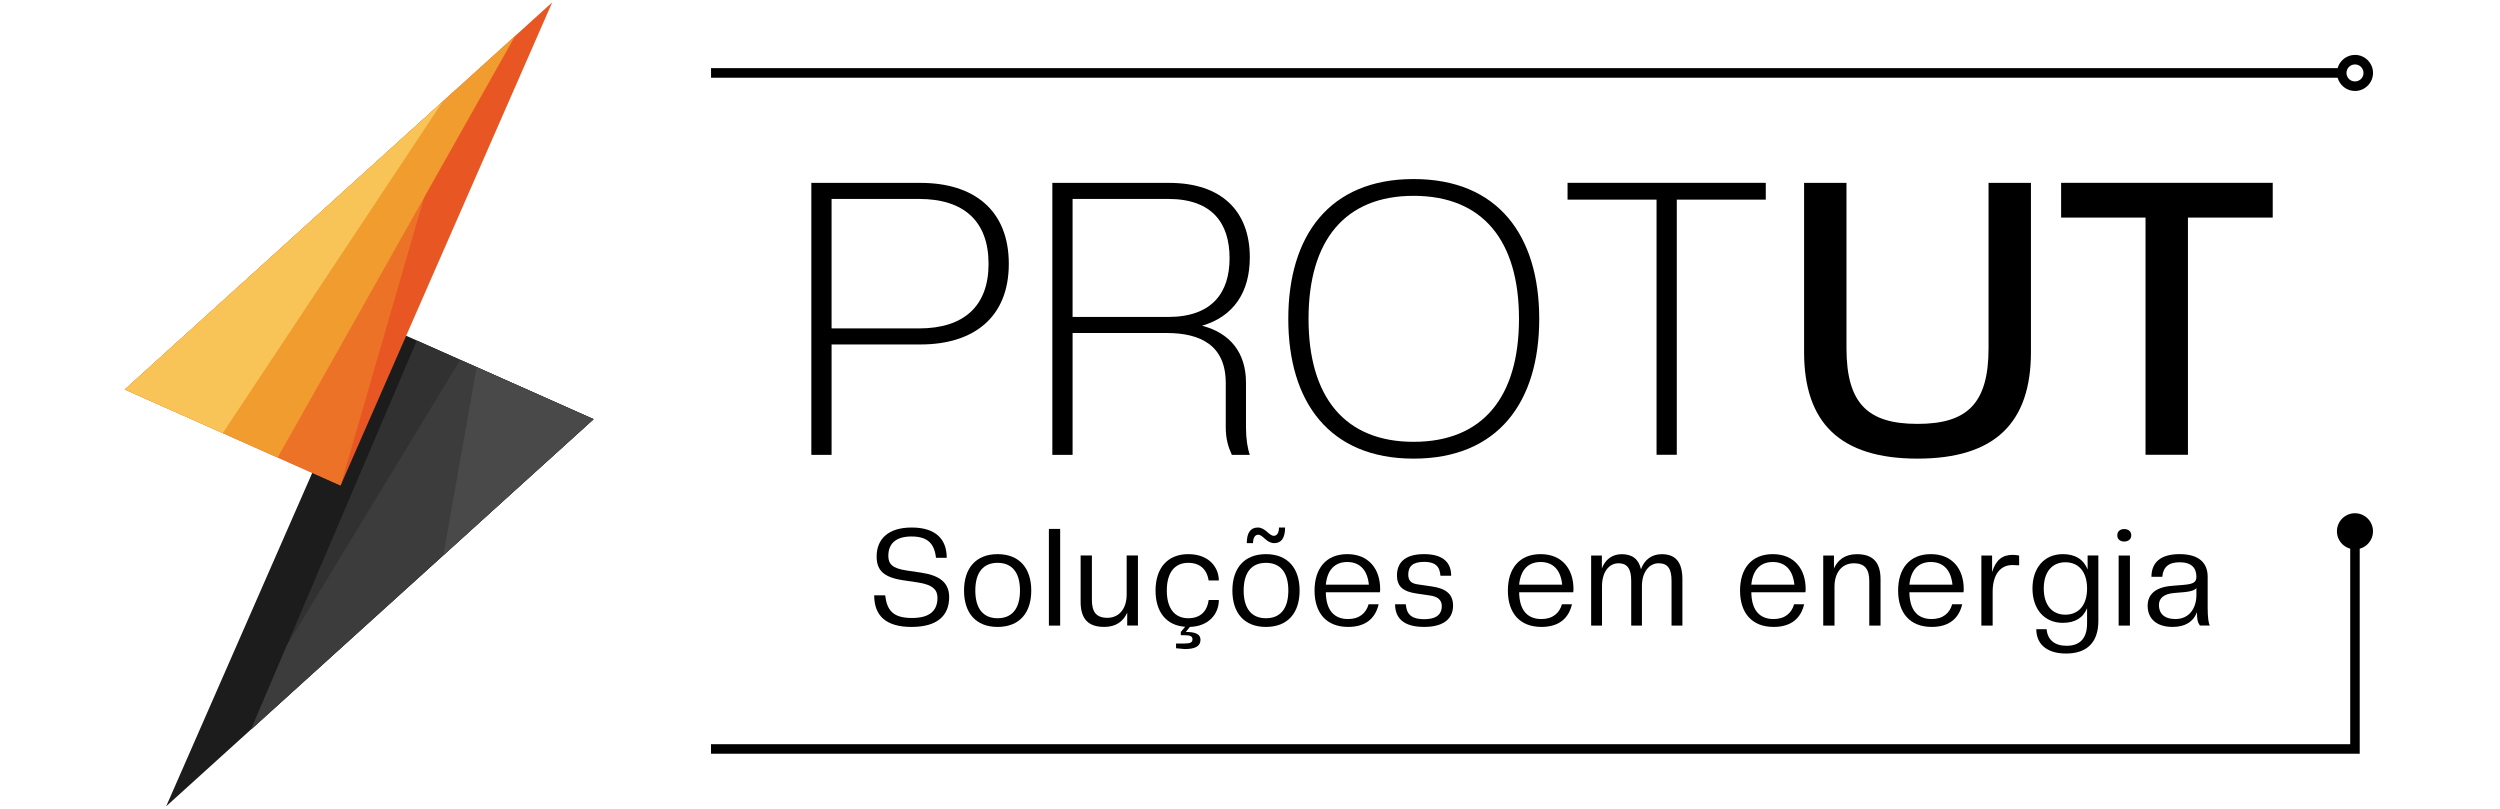 <?xml version="1.0" encoding="UTF-8"?>
<svg width="65.372mm" height="21.167mm" version="1.1" viewBox="0 0 65.372 21.167" xmlns="http://www.w3.org/2000/svg" xmlns:cc="http://creativecommons.org/ns#" xmlns:dc="http://purl.org/dc/elements/1.1/" xmlns:rdf="http://www.w3.org/1999/02/22-rdf-syntax-ns#">
 <g transform="scale(.265)" style="stroke-width:3.773">
  <g transform="translate(12.33)">
   <g transform="matrix(.385 0 0 .385 -22.345 -17.918)" style="stroke-width:3.773">
    <g transform="rotate(180,52.319,150.08)" style="stroke-width:3.773">
     <path d="m36.035 46.969-109.54 99.219 55.298 24.606z" style="fill:#1c1c1c;stroke-width:3.773"/>
     <path d="m14.272 66.682-87.774 79.506 45.296 20.156z" style="fill:#313131;stroke-width:3.773"/>
     <path d="m14.272 66.682-87.774 79.506 34.16 15.2 44.395-73.075z" style="fill:#3c3c3c;stroke-width:3.773"/>
     <path d="m-35.001 111.31-38.501 34.874 29.945 13.325z" style="fill:#494949;stroke-width:3.773"/>
    </g>
    <g transform="translate(131.51 .175)" style="stroke-width:3.773">
     <path d="m36.035 46.969-109.54 99.219 55.298 24.606z" style="fill:#e85723;stroke-width:3.773"/>
     <path d="m11.15 69.51-84.652 76.677 55.298 24.606z" style="fill:#ec7227;stroke-width:3.773"/>
     <path d="m26.51 55.596-100.01 90.591 39.175 17.432z" style="fill:#f19c2f;stroke-width:3.773"/>
     <path d="m7.983 72.379-81.485 73.809 25.102 11.17z" style="fill:#f8c457;stroke-width:3.773"/>
    </g>
   </g>
   <g transform="matrix(1.366 0 0 1.366 -7.338 -14.552)" style="stroke-width:2.761">
    <g transform="matrix(.869 0 0 .869 6.234 5.364)" style="stroke-width:3.176">
     <g transform="translate(-12.058,-100.83)" style="stroke-width:3.176">
      <g style="font-feature-settings:normal;font-variant-caps:normal;font-variant-ligatures:normal;font-variant-numeric:normal;stroke-width:1.295" aria-label="Soluções em energia">
       <path d="m76.463 159.03c2.122 0 3.116-0.937 3.116-2.472 0-1.219-0.802-1.817-2.348-2.043l-1.219-0.181c-1.185-0.181-1.49-0.553-1.49-1.219 0-0.982 0.598-1.603 1.919-1.603 1.355 0 1.908 0.587 2.043 1.772h0.892c0-1.569-0.937-2.517-2.913-2.517-1.976 0-2.913 0.982-2.913 2.405 0 1.129 0.553 1.727 2.179 1.976l1.219 0.181c1.321 0.192 1.659 0.655 1.659 1.276 0 1.039-0.598 1.682-2.122 1.682-1.558 0-2.077-0.621-2.224-1.885h-0.914c0 1.716 0.993 2.63 3.116 2.63z" style="stroke-width:1.295"/>
       <path d="m83.603 159.03c1.806 0 2.8-1.151 2.8-3.025 0-1.863-0.993-3.025-2.8-3.025-1.795 0-2.788 1.163-2.788 3.025 0 1.874 0.993 3.025 2.788 3.025zm0-0.722c-1.174 0-1.851-0.779-1.851-2.303s0.677-2.303 1.851-2.303c1.185 0 1.863 0.779 1.863 2.303s-0.677 2.303-1.863 2.303z" style="stroke-width:1.295"/>
       <path d="m88.806 158.92v-8.038h-0.937v8.038z" style="stroke-width:1.295"/>
       <path d="m92.46 159.03c0.993 0 1.592-0.463 1.919-1.185v1.072h0.892v-5.825h-0.937v3.251c0 1.174-0.632 1.93-1.603 1.93-0.937 0-1.287-0.508-1.287-1.479v-3.703h-0.937v3.849c0 1.411 0.621 2.088 1.953 2.088z" style="stroke-width:1.295"/>
       <path d="m100.47 160.09c0-0.463-0.429-0.643-1.219-0.643l0.339-0.418c1.626-0.056 2.405-1.129 2.405-2.235h-0.847c-0.135 0.982-0.722 1.513-1.693 1.513-1.106 0-1.784-0.779-1.784-2.303s0.677-2.303 1.784-2.303c1.106 0 1.58 0.7 1.693 1.468h0.847c0-1.027-0.756-2.19-2.54-2.19-1.727 0-2.721 1.163-2.721 3.025 0 1.784 0.892 2.901 2.461 3.014l-0.361 0.429v0.271h0.316c0.474 0 0.655 0.09 0.655 0.339 0 0.26-0.181 0.35-0.655 0.35h-0.711v0.395l0.722 0.068c0.903 0 1.31-0.26 1.31-0.779z" style="stroke-width:1.295"/>
       <path d="m105.91 159.03c1.806 0 2.8-1.151 2.8-3.025 0-1.863-0.993-3.025-2.8-3.025-1.795 0-2.788 1.163-2.788 3.025 0 1.874 0.993 3.025 2.788 3.025zm0-0.722c-1.174 0-1.851-0.779-1.851-2.303s0.677-2.303 1.851-2.303c1.185 0 1.863 0.779 1.863 2.303s-0.677 2.303-1.863 2.303zm0.689-6.243c0.587 0 0.903-0.418 0.903-1.298h-0.508c0 0.429-0.158 0.689-0.429 0.689-0.395 0-0.7-0.689-1.332-0.689-0.587 0-0.914 0.418-0.914 1.298h0.519c0-0.429 0.158-0.7 0.429-0.7 0.395 0 0.689 0.7 1.332 0.7z" style="stroke-width:1.295"/>
       <path d="m112.74 159.03c1.468 0 2.269-0.722 2.54-1.885h-0.835c-0.203 0.734-0.768 1.23-1.705 1.23-1.084 0-1.829-0.643-1.851-2.224h4.493c0.023-0.09 0.023-0.192 0.023-0.282 0-1.626-0.926-2.89-2.732-2.89-1.795 0-2.721 1.23-2.721 3.025 0 1.874 0.993 3.025 2.788 3.025zm-0.068-5.396c1.005 0 1.671 0.621 1.795 1.885h-3.579c0.124-1.264 0.779-1.885 1.784-1.885z" style="stroke-width:1.295"/>
       <path d="m119.05 159.03c1.784 0 2.416-0.802 2.416-1.772 0-1.016-0.677-1.434-1.761-1.592l-1.151-0.169c-0.497-0.068-0.813-0.248-0.813-0.813 0-0.666 0.35-1.061 1.31-1.061 1.129 0 1.31 0.553 1.366 1.151h0.892c0-0.993-0.553-1.795-2.258-1.795-1.693 0-2.247 0.802-2.247 1.772 0 0.937 0.531 1.343 1.626 1.501l1.14 0.169c0.598 0.09 0.96 0.35 0.96 0.881 0 0.564-0.305 1.084-1.468 1.084-1.174 0-1.468-0.519-1.524-1.242h-0.892c0 1.084 0.632 1.885 2.405 1.885z" style="stroke-width:1.295"/>
       <path d="m128.81 159.03c1.468 0 2.269-0.722 2.54-1.885h-0.835c-0.203 0.734-0.768 1.23-1.705 1.23-1.084 0-1.829-0.643-1.851-2.224h4.493c0.023-0.09 0.023-0.192 0.023-0.282 0-1.626-0.926-2.89-2.732-2.89-1.795 0-2.721 1.23-2.721 3.025 0 1.874 0.993 3.025 2.788 3.025zm-0.068-5.396c1.005 0 1.671 0.621 1.795 1.885h-3.579c0.124-1.264 0.779-1.885 1.784-1.885z" style="stroke-width:1.295"/>
       <path d="m140.53 158.92v-3.849c0-1.411-0.553-2.088-1.716-2.088-0.802 0-1.434 0.429-1.727 1.253-0.192-0.835-0.711-1.253-1.603-1.253-0.802 0-1.377 0.463-1.648 1.185v-1.072h-0.892v5.825h0.903v-3.274c0-1.174 0.576-1.908 1.366-1.908 0.756 0 1.061 0.485 1.061 1.456v3.725h0.892v-3.274c0-1.174 0.598-1.908 1.389-1.908 0.779 0 1.072 0.485 1.072 1.456v3.725z" style="stroke-width:1.295"/>
       <path d="m148.11 159.03c1.468 0 2.269-0.722 2.54-1.885h-0.835c-0.203 0.734-0.768 1.23-1.705 1.23-1.084 0-1.829-0.643-1.851-2.224h4.493c0.023-0.09 0.023-0.192 0.023-0.282 0-1.626-0.926-2.89-2.732-2.89-1.795 0-2.721 1.23-2.721 3.025 0 1.874 0.993 3.025 2.788 3.025zm-0.068-5.396c1.005 0 1.671 0.621 1.795 1.885h-3.579c0.124-1.264 0.779-1.885 1.784-1.885z" style="stroke-width:1.295"/>
       <path d="m157 158.92v-3.849c0-1.411-0.632-2.088-1.964-2.088-0.982 0-1.58 0.463-1.908 1.185v-1.072h-0.892v5.825h0.937v-3.251c0-1.174 0.632-1.93 1.603-1.93 0.937 0 1.287 0.508 1.287 1.479v3.703z" style="stroke-width:1.295"/>
       <path d="m161.25 159.03c1.468 0 2.269-0.722 2.54-1.885h-0.835c-0.203 0.734-0.768 1.23-1.705 1.23-1.084 0-1.829-0.643-1.851-2.224h4.493c0.023-0.09 0.023-0.192 0.023-0.282 0-1.626-0.926-2.89-2.732-2.89-1.795 0-2.721 1.23-2.721 3.025 0 1.874 0.993 3.025 2.788 3.025zm-0.068-5.396c1.005 0 1.671 0.621 1.795 1.885h-3.579c0.124-1.264 0.779-1.885 1.784-1.885z" style="stroke-width:1.295"/>
       <path d="m166.32 158.92v-2.811c0-1.434 0.643-2.224 1.637-2.224l0.564 0.023v-0.813c-0.169-0.034-0.373-0.056-0.531-0.056-0.869 0-1.4 0.418-1.716 1.434v-1.377h-0.892v5.825z" style="stroke-width:1.295"/>
       <path d="m172.16 158.69c0.993 0 1.682-0.406 2.009-1.219v1.264c0 1.287-0.632 1.863-1.705 1.863-0.982 0-1.58-0.485-1.659-1.377h-0.858c0 1.197 0.835 2.021 2.472 2.021 1.727 0 2.687-0.914 2.687-2.709v-5.441h-0.892v1.163c-0.327-0.824-1.016-1.276-2.055-1.276-1.569 0-2.529 1.163-2.529 2.856s0.96 2.856 2.529 2.856zm0.203-0.677c-1.061 0-1.795-0.756-1.795-2.179s0.734-2.179 1.795-2.179c1.072 0 1.806 0.756 1.806 2.179s-0.734 2.179-1.806 2.179z" style="stroke-width:1.295"/>
       <path d="m177.73 158.92v-5.825h-0.937v5.825zm-0.474-6.988c0.373 0 0.587-0.226 0.587-0.519 0-0.294-0.214-0.519-0.587-0.519-0.373 0-0.576 0.226-0.576 0.519 0 0.294 0.203 0.519 0.576 0.519z" style="stroke-width:1.295"/>
       <path d="m181.27 159.03c1.027 0 1.716-0.406 2.032-1.219 0 0.621 0.068 0.858 0.248 1.106h0.824c-0.113-0.192-0.181-0.7-0.181-1.49v-2.563c0-1.151-0.711-1.885-2.337-1.885s-2.337 0.734-2.337 1.885h0.903c0.068-0.824 0.542-1.208 1.445-1.208 0.971 0 1.389 0.463 1.389 1.208 0 0.429-0.226 0.598-1.016 0.666l-1.072 0.09c-1.422 0.124-1.964 0.79-1.964 1.648 0 1.084 0.745 1.761 2.066 1.761zm0.248-0.655c-0.971 0-1.377-0.497-1.377-1.163 0-0.542 0.373-0.937 1.298-1.005l0.802-0.068c0.519-0.045 0.881-0.158 1.016-0.339v0.576c0 1.084-0.587 1.998-1.738 1.998z" style="stroke-width:1.295"/>
      </g>
      <g transform="translate(5.083,-150.92)" style="stroke-width:1.158">
       <g style="font-feature-settings:normal;font-variant-caps:normal;font-variant-ligatures:normal;font-variant-numeric:normal;stroke-width:1.158" aria-label="PROT">
        <path d="m79.454 279.77c0-4.508-2.953-6.731-7.334-6.731h-9.081v22.606h1.683v-9.176h7.398c4.381 0 7.334-2.223 7.334-6.699zm-1.683 0c0 3.493-2.032 5.366-5.779 5.366h-7.271v-10.763h7.271c3.747 0 5.779 1.873 5.779 5.397z" style="stroke-width:1.158"/>
        <path d="m99.488 279.23c0-3.842-2.349-6.191-6.699-6.191h-9.716v22.606h1.683v-10.128h7.811c2.857 0 4.921 1.048 4.921 4.159v3.683c0 0.984 0.222 1.683 0.508 2.286h1.492c-0.191-0.54-0.318-1.333-0.318-2.286v-3.715c0-2.508-1.333-4.128-3.651-4.731 2.603-0.762 3.969-2.762 3.969-5.683zm-1.683 0.064c0 2.857-1.429 4.889-5.112 4.889h-7.938v-9.811h7.938c3.683 0 5.112 2.032 5.112 4.921z" style="stroke-width:1.158"/>
        <path d="m113.1 295.96c7.048 0 10.446-4.731 10.446-11.62s-3.397-11.62-10.446-11.62c-7.017 0-10.414 4.731-10.414 11.62s3.397 11.62 10.414 11.62zm0-1.397c-5.715 0-8.731-3.715-8.731-10.224s3.016-10.224 8.731-10.224c5.747 0 8.763 3.715 8.763 10.224s-3.016 10.224-8.763 10.224z" style="stroke-width:1.158"/>
        <path d="m134.98 295.64v-21.209h7.398v-1.397h-16.478v1.397h7.398v21.209z" style="stroke-width:1.158"/>
       </g>
       <g style="font-feature-settings:normal;font-variant-caps:normal;font-variant-ligatures:normal;font-variant-numeric:normal;stroke-width:1.158" aria-label="UT">
        <path d="m154.99 295.96c6.477 0 9.43-3.016 9.43-8.858v-14.065h-3.524v13.748c0 4.636-1.81 6.287-5.905 6.287s-5.905-1.651-5.905-6.287v-13.748h-3.524v14.065c0 5.842 2.953 8.858 9.43 8.858z" style="stroke-width:1.158"/>
        <path d="m177.47 295.64v-19.717h7.048v-2.889h-17.59v2.889h7.017v19.717z" style="stroke-width:1.158"/>
       </g>
      </g>
     </g>
     <g transform="translate(-12.059,-100.57)" style="shape-rendering:auto;stroke-width:2.565">
      <path d="m196.44 149.32a1.5 1.5 0 0 0-1.5 1.5 1.5 1.5 0 0 0 1.103 1.445v16.253h-136.26v0.793h137.05v-17.044a1.5 1.5 0 0 0 1.103-1.446 1.5 1.5 0 0 0-1.5-1.5z" dominant-baseline="auto" style="color-rendering:auto;color:#000000;dominant-baseline:auto;font-feature-settings:normal;font-variant-alternates:normal;font-variant-caps:normal;font-variant-ligatures:normal;font-variant-numeric:normal;font-variant-position:normal;image-rendering:auto;isolation:auto;mix-blend-mode:normal;shape-padding:0;solid-color:#000000;stroke-width:3.176;text-decoration-color:#000000;text-decoration-line:none;text-decoration-style:solid;text-indent:0;text-orientation:mixed;text-transform:none;white-space:normal"/>
      <path d="m196.44 111.22c-0.686 0-1.268 0.469-1.444 1.101h-135.21v0.795h135.21c0.176 0.633 0.758 1.103 1.444 1.103 0.824 0 1.5-0.676 1.5-1.5 0-0.824-0.676-1.5-1.5-1.5zm0 0.793c0.395 0 0.707 0.312 0.707 0.707 0 0.395-0.313 0.705-0.707 0.705-0.395 0-0.707-0.311-0.707-0.705 0-0.395 0.312-0.707 0.707-0.707z" dominant-baseline="auto" style="color-rendering:auto;color:#000000;dominant-baseline:auto;font-feature-settings:normal;font-variant-alternates:normal;font-variant-caps:normal;font-variant-ligatures:normal;font-variant-numeric:normal;font-variant-position:normal;image-rendering:auto;isolation:auto;mix-blend-mode:normal;shape-padding:0;solid-color:#000000;stroke-width:3.176;text-decoration-color:#000000;text-decoration-line:none;text-decoration-style:solid;text-indent:0;text-orientation:mixed;text-transform:none;white-space:normal"/>
     </g>
    </g>
   </g>
  </g>
 </g>
</svg>
